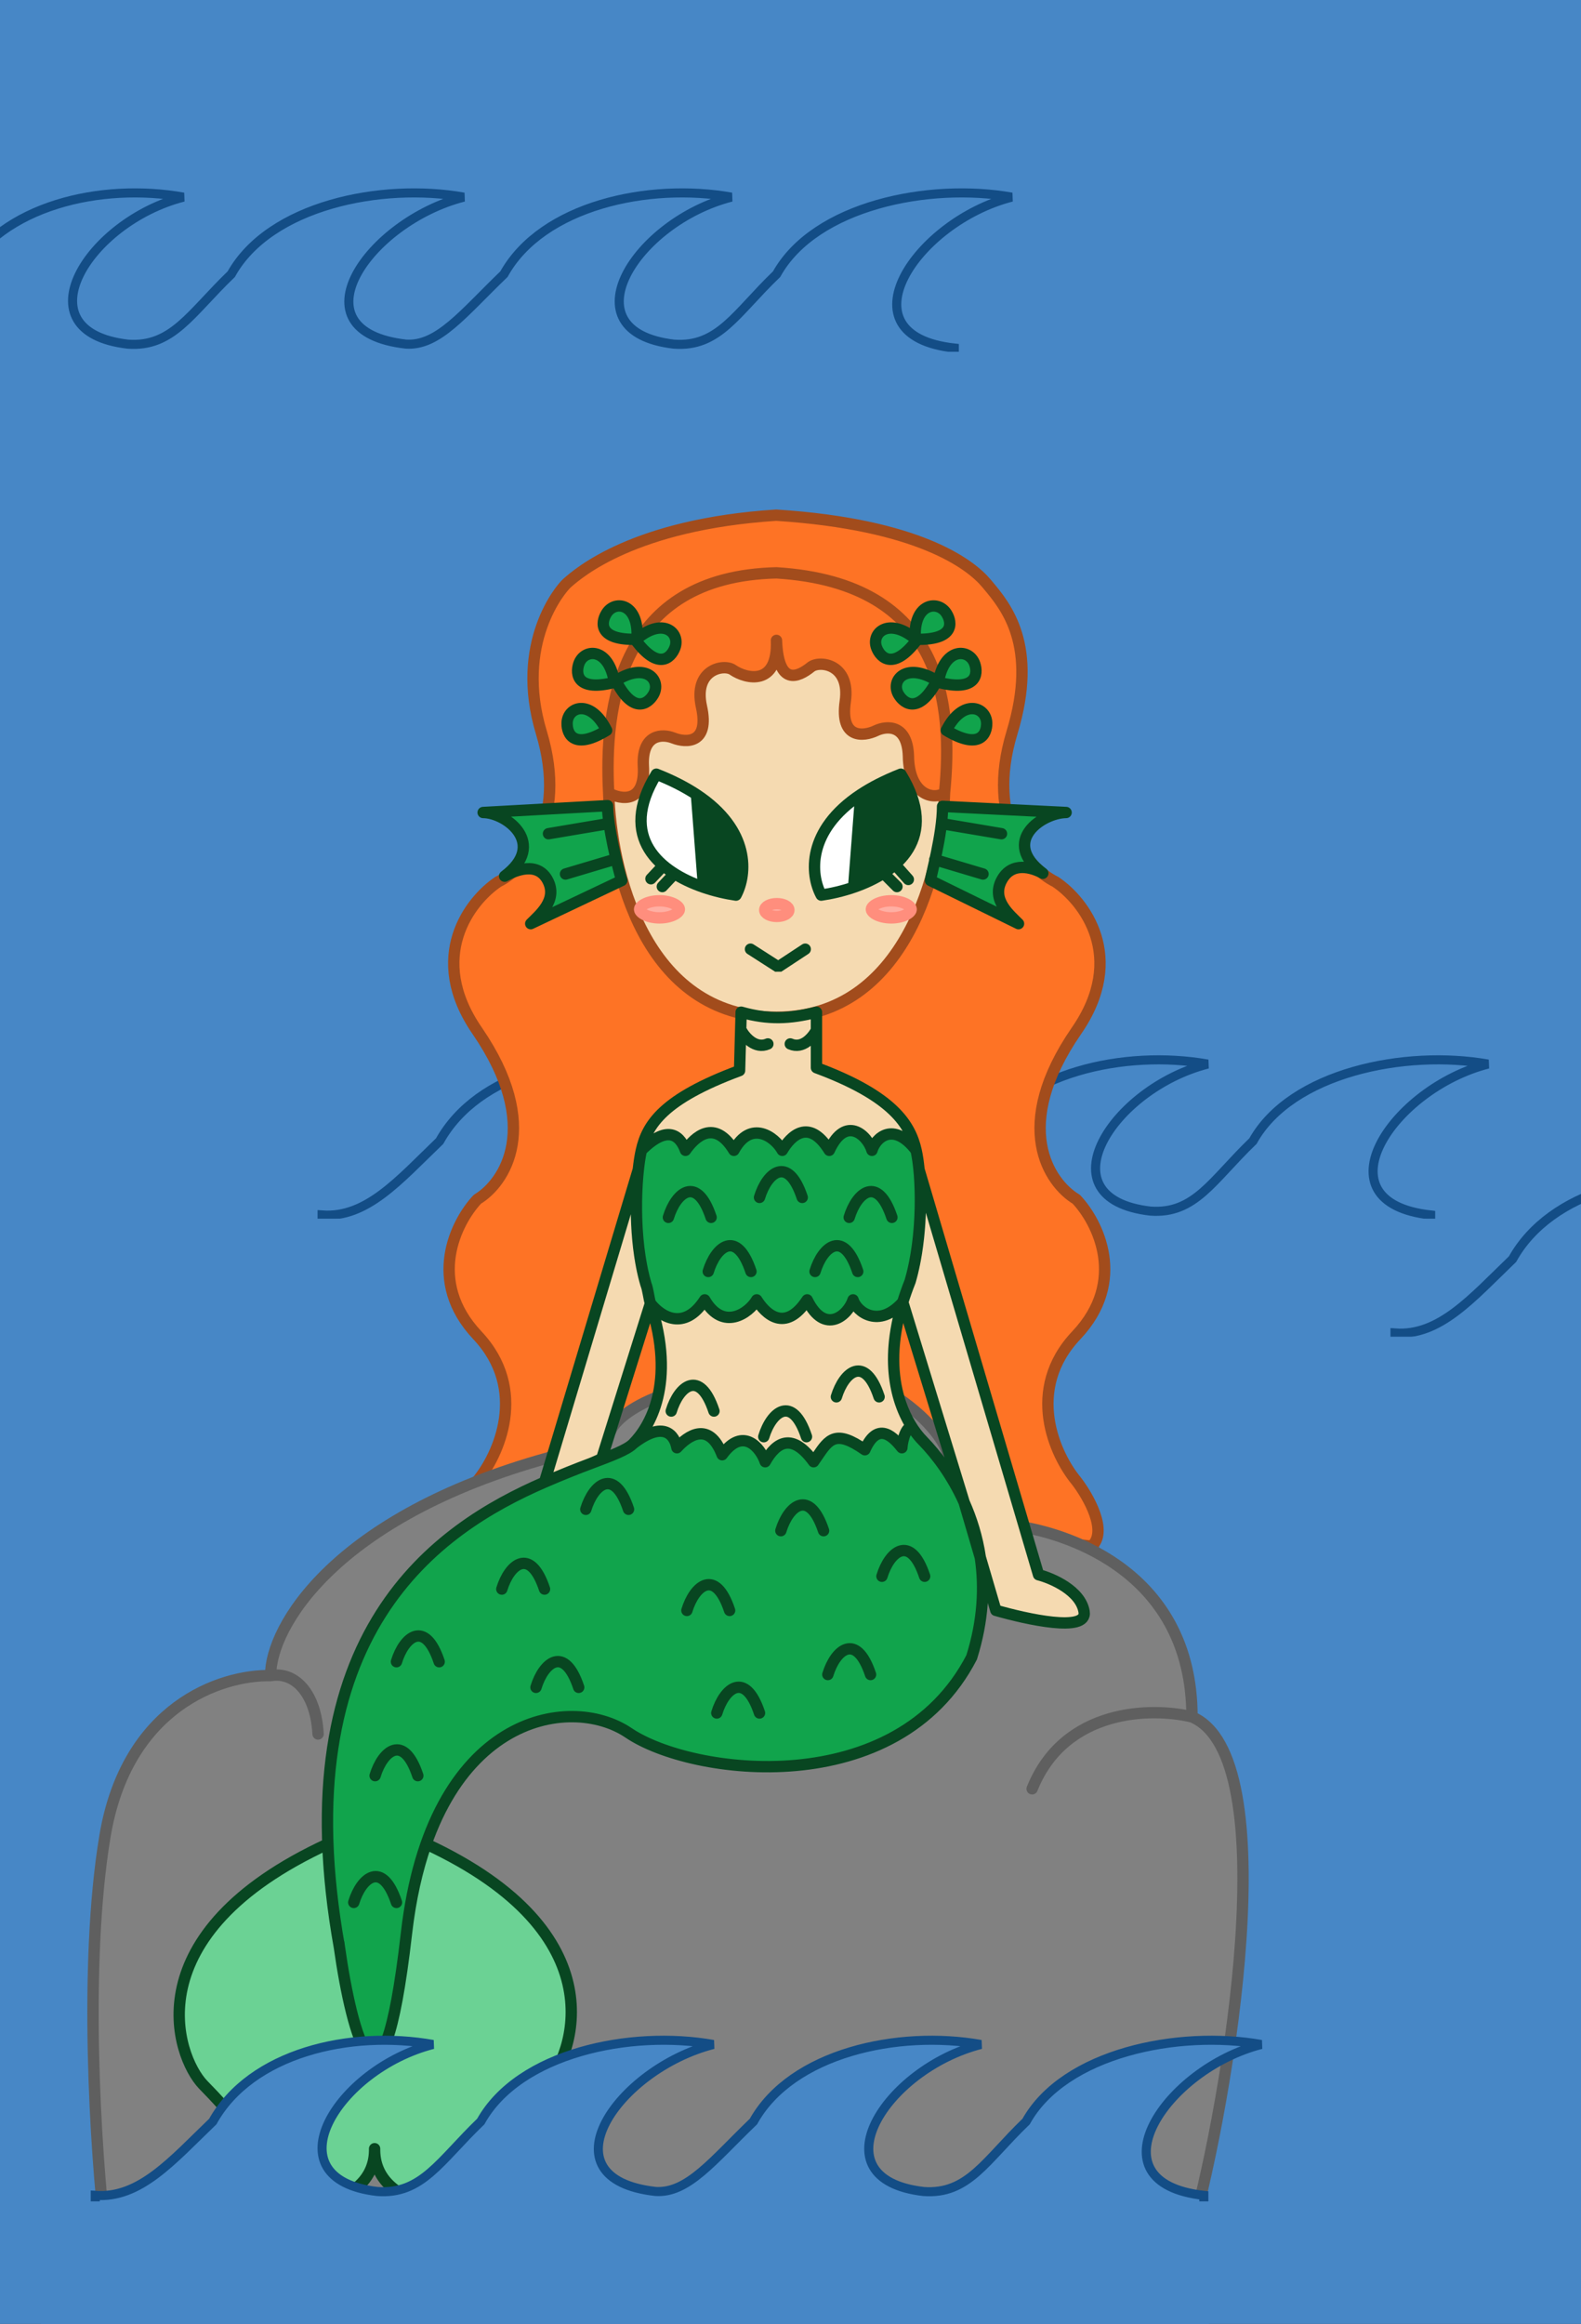 <svg width="697" height="1024" viewBox="0 0 697 1024" fill="none" xmlns="http://www.w3.org/2000/svg">
<rect x="0" y="0" width="697" height="1024" fill="#333333" stroke="none"/>
<g clip-path="url(#clip0_1459_8489)">
<rect width="697" height="1024" fill="#4787C6"/>
<path d="M193.815 502.814C175.839 520.091 161.661 536.797 142 535.357V554H630.721V535.357C580.164 529.792 613.869 479.66 656 468.864C619.486 462.385 569.223 472.581 552.371 502.814C534.395 520.091 526.798 535.09 507.137 533.651C459.388 528.085 490.284 479.66 532.415 468.864C495.902 462.385 449.014 472.581 432.161 502.814C414.185 520.091 403.213 534.564 388.969 533.628C338.701 527.957 372.373 479.646 414.448 468.864C377.934 462.385 328.804 472.581 311.952 502.814C293.976 520.091 286.016 535.09 266.355 533.651C218.606 528.085 248.732 479.66 290.863 468.864C254.35 462.385 210.667 472.581 193.815 502.814Z" fill="#4787C6"/>
<path d="M389.169 533.651C338.612 528.085 372.317 479.66 414.448 468.864C377.934 462.385 328.804 472.581 311.952 502.814C293.976 520.091 286.016 535.09 266.355 533.651C218.606 528.085 248.732 479.66 290.863 468.864C254.35 462.385 210.667 472.581 193.815 502.814C175.839 520.091 161.661 536.797 142 535.357V554H630.721V535.357C580.164 529.792 613.869 479.66 656 468.864C619.486 462.385 569.223 472.581 552.371 502.814C534.395 520.091 526.798 535.09 507.137 533.651C459.388 528.085 490.284 479.66 532.415 468.864C495.902 462.385 449.014 472.581 432.161 502.814C414.185 520.091 403.213 534.564 388.969 533.628" stroke="#134D86" stroke-width="4"/>
<rect x="139" y="537" width="515" height="45" fill="#4787C6"/>
<path fill-rule="evenodd" clip-rule="evenodd" d="M342.187 227.008C279.666 231.025 255.109 252.4 249.943 256.977C247.142 259.459 226.816 283.456 238.662 322.759C250.507 362.062 230.906 382.99 219.624 388.541C207.168 396.868 187.895 421.682 210.458 454.324C239.226 496.291 222.445 521.216 210.458 528.433C201.057 538.425 187.895 564.405 210.458 588.386C233.021 612.368 219.859 641.123 210.458 652.503L481.304 681.3C488.538 674.808 479.917 659.558 474.488 652.503C465.046 641.123 451.827 612.368 474.488 588.386C497.149 564.405 483.93 538.425 474.488 528.433C462.449 521.216 445.595 496.291 474.488 454.324C497.149 421.682 477.792 396.868 465.282 388.541C453.951 382.99 434.265 362.062 446.162 322.759C457.799 284.313 443.505 267.3 435.366 257.613C435.184 257.398 435.006 257.185 434.831 256.977C427.868 248.666 404.977 231.02 342.187 227.008ZM309.246 311.393C305.614 295.028 319.061 292.402 323.026 295.147C328.929 299.234 343.086 302.478 342.312 282.234C343.108 302.49 351.861 298.424 357.487 293.912C361.266 290.881 375.015 292.511 372.64 309.106C370.265 325.701 380.688 324.591 386.197 321.961C390.742 319.788 399.962 318.957 400.482 333.021C400.7 350.128 411.383 352.75 416.414 349.379C415.428 382.851 399.24 448.224 342.31 448.224C283.616 448.224 269.307 382.281 268.34 349.379C268.365 349.858 268.312 348.906 268.34 349.379C273.567 352.372 284.727 354.318 283.616 337.254C283.039 323.201 292.205 323.357 296.86 325.192C302.501 327.411 312.877 327.758 309.246 311.393Z" fill="#FE7325"/>
<path d="M323.026 295.147C319.061 292.402 305.614 295.028 309.246 311.393C312.877 327.758 302.501 327.411 296.86 325.192C292.205 323.357 283.039 323.201 283.616 337.254C284.727 354.318 273.567 352.372 268.34 349.379C268.365 349.858 268.312 348.906 268.34 349.379C269.307 382.281 283.616 448.224 342.31 448.224C399.24 448.224 415.428 382.851 416.414 349.379C411.383 352.75 400.7 350.128 400.482 333.021C399.962 318.957 390.742 319.788 386.197 321.961C380.688 324.591 370.265 325.701 372.64 309.106C375.015 292.511 361.266 290.881 357.487 293.912C351.861 298.424 343.108 302.49 342.312 282.234C343.086 302.478 328.929 299.234 323.026 295.147Z" fill="#F5DAB1"/>
<path d="M342.31 227C342.269 227.003 342.228 227.005 342.187 227.008M481.981 681.372L481.304 681.3M342.063 227C342.104 227.003 342.145 227.005 342.187 227.008M480.412 682C480.733 681.78 481.03 681.547 481.304 681.3M268.34 349.379C273.567 352.372 284.727 354.318 283.616 337.254C283.039 323.201 292.205 323.357 296.86 325.192C302.501 327.411 312.877 327.758 309.246 311.393C305.614 295.028 319.061 292.402 323.026 295.147C328.929 299.234 343.086 302.478 342.312 282.234M268.34 349.379C268.312 348.906 268.365 349.858 268.34 349.379ZM268.34 349.379C266.316 311.401 272.844 254.002 342.31 252.417C416.414 256.977 420.178 311.393 416.414 349.379M268.34 349.379C269.307 382.281 283.616 448.224 342.31 448.224C399.24 448.224 415.428 382.851 416.414 349.379M342.31 282.176C342.31 282.195 342.311 282.214 342.312 282.234M416.414 349.379C411.383 352.75 400.7 350.128 400.482 333.021C399.962 318.957 390.742 319.788 386.197 321.961C380.688 324.591 370.265 325.701 372.64 309.106C375.015 292.511 361.266 290.881 357.487 293.912C351.861 298.424 343.108 302.49 342.312 282.234M342.187 227.008C279.666 231.025 255.109 252.4 249.943 256.977C247.142 259.459 226.816 283.456 238.662 322.759C250.507 362.062 230.906 382.99 219.624 388.541C207.168 396.868 187.895 421.682 210.458 454.324C239.226 496.291 222.445 521.216 210.458 528.433C201.057 538.425 187.895 564.405 210.458 588.386C233.021 612.368 219.859 641.123 210.458 652.503L481.304 681.3M342.187 227.008C404.977 231.02 427.868 248.666 434.831 256.977C435.006 257.185 435.184 257.398 435.366 257.613C443.505 267.3 457.799 284.313 446.162 322.759C434.265 362.062 453.951 382.99 465.282 388.541C477.792 396.868 497.149 421.682 474.488 454.324C445.595 496.291 462.449 521.216 474.488 528.433C483.93 538.425 497.149 564.405 474.488 588.386C451.827 612.368 465.046 641.123 474.488 652.503C479.917 659.558 488.538 674.808 481.304 681.3" stroke="#A24C1C" stroke-width="5" stroke-linecap="round" stroke-linejoin="bevel"/>
<path d="M233.973 407L274.109 387.976C272.302 382.141 267.848 363.878 267.848 355L213 358.016C223.539 358.121 241.24 371.96 222.458 386.073C227.049 383.537 236.978 379.351 241.486 387.976C245.994 396.6 237.73 403.195 233.973 407Z" fill="#11A44C"/>
<path d="M449.027 407L410.211 387.976C410.211 386.454 415.532 367.683 415.532 355.317L470 358.016C459.461 358.121 440.955 370.692 459.737 384.805C455.146 382.268 446.022 379.351 441.514 387.976C437.006 396.6 445.27 403.195 449.027 407Z" fill="#11A44C"/>
<path d="M268.094 362.927L241.799 367.366M270.598 378.78L249.312 385.122M415.219 362.927L441.514 367.366M412.089 378.78L433.375 385.122M274.109 387.976L233.973 407C237.73 403.195 245.994 396.6 241.486 387.976C236.978 379.351 227.049 383.537 222.458 386.073C241.24 371.96 223.539 358.121 213 358.016L267.848 355C267.848 363.878 272.302 382.141 274.109 387.976ZM410.211 387.976L449.027 407C445.27 403.195 437.006 396.6 441.514 387.976C446.022 379.351 455.146 382.268 459.737 384.805C440.955 370.692 459.461 358.121 470 358.016L415.532 355.317C415.532 367.683 410.211 386.454 410.211 387.976Z" stroke="#084621" stroke-width="5" stroke-linecap="round" stroke-linejoin="round"/>
<path d="M267.434 321.829C260.435 307.683 250.128 311.393 250.002 318.673C249.918 323.468 253.06 330.651 267.434 321.829Z" fill="#11A44C"/>
<path d="M270.867 300.662C268.427 285.107 257.468 285.642 255.163 292.558C253.645 297.115 254.49 304.892 270.867 300.662Z" fill="#11A44C"/>
<path d="M280.799 281.689C281.969 265.991 271.17 264.08 267.346 270.308C264.827 274.411 263.877 282.176 280.799 281.689Z" fill="#11A44C"/>
<path d="M280.178 282.027C292.015 271.523 300.142 278.756 297.5 285.537C295.759 290.004 290.13 295.49 280.178 282.027Z" fill="#11A44C"/>
<path d="M271.498 299.942C284.876 291.426 291.736 299.842 288.034 306.123C285.596 310.26 279.155 314.794 271.498 299.942Z" fill="#11A44C"/>
<path d="M267.434 321.829C260.435 307.683 250.128 311.393 250.002 318.673C249.918 323.468 253.06 330.651 267.434 321.829Z" stroke="#084621" stroke-width="5" stroke-linecap="round" stroke-linejoin="round"/>
<path d="M270.867 300.662C268.427 285.107 257.468 285.642 255.163 292.558C253.645 297.115 254.49 304.892 270.867 300.662Z" stroke="#084621" stroke-width="5" stroke-linecap="round" stroke-linejoin="round"/>
<path d="M280.799 281.689C281.969 265.991 271.17 264.08 267.346 270.308C264.827 274.411 263.877 282.176 280.799 281.689Z" stroke="#084621" stroke-width="5" stroke-linecap="round" stroke-linejoin="round"/>
<path d="M280.178 282.027C292.015 271.523 300.142 278.756 297.5 285.537C295.759 290.004 290.13 295.49 280.178 282.027Z" stroke="#084621" stroke-width="5" stroke-linecap="round" stroke-linejoin="round"/>
<path d="M271.498 299.942C284.876 291.426 291.736 299.842 288.034 306.123C285.596 310.26 279.155 314.794 271.498 299.942Z" stroke="#084621" stroke-width="5" stroke-linecap="round" stroke-linejoin="round"/>
<path d="M417.203 321.829C424.348 307.683 434.869 311.393 434.998 318.673C435.083 323.468 431.877 330.651 417.203 321.829Z" fill="#11A44C"/>
<path d="M413.698 300.662C416.19 285.107 427.376 285.642 429.729 292.558C431.279 297.115 430.416 304.892 413.698 300.662Z" fill="#11A44C"/>
<path d="M403.559 281.689C402.365 265.991 413.389 264.08 417.292 270.308C419.864 274.411 420.834 282.176 403.559 281.689Z" fill="#11A44C"/>
<path d="M404.194 282.027C392.11 271.523 383.813 278.756 386.511 285.537C388.288 290.004 394.034 295.49 404.194 282.027Z" fill="#11A44C"/>
<path d="M413.054 299.942C399.397 291.426 392.395 299.842 396.173 306.123C398.662 310.26 405.237 314.794 413.054 299.942Z" fill="#11A44C"/>
<path d="M417.203 321.829C424.348 307.683 434.869 311.393 434.998 318.673C435.083 323.468 431.877 330.651 417.203 321.829Z" stroke="#084621" stroke-width="5" stroke-linecap="round" stroke-linejoin="round"/>
<path d="M413.698 300.662C416.19 285.107 427.376 285.642 429.729 292.558C431.279 297.115 430.416 304.892 413.698 300.662Z" stroke="#084621" stroke-width="5" stroke-linecap="round" stroke-linejoin="round"/>
<path d="M403.559 281.689C402.365 265.991 413.389 264.08 417.292 270.308C419.864 274.411 420.834 282.176 403.559 281.689Z" stroke="#084621" stroke-width="5" stroke-linecap="round" stroke-linejoin="round"/>
<path d="M404.194 282.027C392.11 271.523 383.813 278.756 386.511 285.537C388.288 290.004 394.034 295.49 404.194 282.027Z" stroke="#084621" stroke-width="5" stroke-linecap="round" stroke-linejoin="round"/>
<path d="M413.054 299.942C399.397 291.426 392.395 299.842 396.173 306.123C398.662 310.26 405.237 314.794 413.054 299.942Z" stroke="#084621" stroke-width="5" stroke-linecap="round" stroke-linejoin="round"/>
<path d="M119.309 738.333C119.1 717.003 147.495 668.446 241.716 642.349L269.281 630.429C270.262 627.66 275.519 621.4 288.701 616H395.827C411.242 626.469 416.868 636.673 417.754 640.467L452.21 673.089C470.377 676.435 525.507 692.537 525.507 756.527C566.854 774.092 541.586 924.656 525.507 983H46.258C42.29 948.914 36.735 866.438 46.258 809.224C55.78 752.01 97.173 737.915 119.309 738.333Z" fill="#818181"/>
<path d="M119.309 738.333C119.1 717.003 147.495 668.446 241.716 642.349L269.281 630.429C270.262 627.66 275.519 621.4 288.701 616H395.827C411.242 626.469 416.868 636.673 417.754 640.467L452.21 673.089C470.377 676.435 525.507 692.537 525.507 756.527M119.309 738.333C97.173 737.915 55.78 752.01 46.258 809.224C36.735 866.438 42.29 948.914 46.258 983H525.507C541.586 924.656 566.853 774.092 525.507 756.527M119.309 738.333C129.959 736.451 139.226 745.987 140.228 764.055M525.507 756.527C507.965 752.24 469.312 752.574 455.029 788.208" stroke="#5F5F5F" stroke-width="5" stroke-linecap="round" stroke-linejoin="round"/>
<path d="M326.745 446L326.049 471.73C292.195 484.281 285.306 495.578 282.742 506.874C295.295 494.353 300.316 501.657 302.199 506.874C306.278 501.005 315.003 492.788 323.539 506.874C331.07 493.049 341.74 501.113 344.879 506.874C348.435 500.787 356.553 492.266 365.591 506.874C372.809 491.185 382.433 500.244 384.42 506.874C385.989 501.439 393.835 493.831 403.877 506.874C401.312 495.578 393.796 483.026 359.942 470.475V453.945V446C348.165 448.987 338.522 449.36 326.745 446Z" fill="#F5DAB1"/>
<path fill-rule="evenodd" clip-rule="evenodd" d="M403.877 506.874C404.393 509.146 404.833 512.028 405.159 515.346C406.453 528.52 405.945 548.567 401.233 564.61C399.971 567.772 398.898 570.828 397.995 573.778C387.526 585.545 377.715 578.116 376.075 572.768C373.94 579.471 363.603 588.629 355.851 572.768C346.143 587.536 337.424 578.921 333.604 572.768C330.233 578.592 318.773 586.745 310.683 572.768C301.686 586.744 291.261 580.191 286.758 574.29C285.992 571.943 285.746 568.342 284.758 565.865C280.03 549.77 279.938 528.838 281.408 515.346C281.772 512.003 282.232 509.117 282.742 506.874C295.295 494.353 300.316 501.657 302.199 506.874C306.278 501.005 315.003 492.788 323.539 506.874C331.07 493.049 341.74 501.113 344.879 506.874C348.435 500.787 356.553 492.266 365.591 506.874C372.809 491.185 382.433 500.244 384.42 506.874C385.989 501.439 393.835 493.831 403.877 506.874ZM279.116 636.152C276.479 638.858 269.608 641.433 260.281 644.928C254.389 647.136 247.465 649.888 240.062 653.096C193.09 673.446 124.785 719.074 149.633 858.042C155.044 896.543 168.316 946.835 179.18 852.033C190.227 755.64 251.15 745.975 277.093 763.547C305.023 782.465 395.38 793.984 428.355 730.286C433.46 714.06 434.12 699.277 432.183 686.272L425.032 661.919C419.775 650.181 412.833 641.012 406.876 634.897C405.567 633.587 404.062 631.811 402.551 629.562C400.041 627.052 397.81 634.091 397.601 637.924L397.598 637.92C394.666 634.294 387.305 625.186 381.282 638.809C368.395 629.798 365.438 634.157 360.25 641.807L360.248 641.81C359.752 642.542 359.235 643.304 358.687 644.087C349.37 631.222 342.368 635.114 337.347 644.087C335.293 637.941 327.531 628.43 318.38 641.006C312.553 625.852 303.144 632.713 298.434 637.924C297.471 632.496 292.76 625.59 279.116 636.152Z" fill="#11A44C"/>
<path d="M279.116 636.152C292.76 625.59 297.471 632.496 298.434 637.924C303.144 632.713 312.553 625.852 318.38 641.006C327.531 628.43 335.293 637.941 337.347 644.087C342.368 635.114 349.37 631.222 358.687 644.087C359.235 643.304 359.752 642.542 360.248 641.81L360.25 641.807C365.438 634.157 368.395 629.798 381.282 638.809C387.305 625.186 394.666 634.294 397.598 637.92L397.601 637.924C397.81 634.091 400.041 627.052 402.551 629.562C396.069 619.909 389.497 601.532 397.995 573.778C387.526 585.545 377.715 578.116 376.075 572.768C373.94 579.471 363.603 588.629 355.851 572.768C346.143 587.536 337.424 578.921 333.604 572.768C330.233 578.592 318.773 586.745 310.683 572.768C301.686 586.744 291.261 580.191 286.758 574.29C298.313 609.692 286.171 629.089 279.116 636.152Z" fill="#F5DAB1"/>
<path d="M284.758 565.865C280.03 549.77 279.938 528.838 281.408 515.346L240.062 653.096C247.465 649.888 254.389 647.136 260.281 644.928C262.258 644.188 263.497 643.488 265.236 642.82L286.758 574.29C285.992 571.943 285.746 568.342 284.758 565.865Z" fill="#F5DAB1"/>
<path d="M405.159 515.346C406.453 528.52 405.945 548.567 401.233 564.61C399.971 567.772 398.898 570.828 397.995 573.778L425.032 661.919C428.253 669.11 430.841 677.264 432.183 686.272L439.025 709.577C452.624 713.447 479.445 719.492 477.939 710.204C476.433 700.916 463.922 695.456 457.854 693.887L405.159 515.346Z" fill="#F5DAB1"/>
<path d="M187.854 812.497C183.935 823.655 180.931 836.755 179.18 852.033C168.316 946.835 155.044 896.543 149.633 858.042C146.691 841.59 145.055 826.446 144.535 812.497C58.673 852.159 77.591 906.004 89.516 918.555C99.367 928.924 128.179 955.079 89.516 973.153C114.376 976.675 164.655 976.914 165.147 947.67C165.142 947.381 165.142 947.09 165.147 946.795C165.152 947.09 165.152 947.381 165.147 947.67C165.642 976.967 215.987 976.94 240.727 973.412C202.253 955.31 230.924 929.113 240.727 918.727C252.594 906.156 273.297 852.222 187.854 812.497Z" fill="#6BD294"/>
<path d="M359.942 453.945V446C348.165 448.987 338.522 449.36 326.745 446L326.049 471.73C292.195 484.281 285.306 495.578 282.742 506.874M359.942 453.945V470.475C393.796 483.026 401.312 495.578 403.877 506.874M359.942 453.945C358.331 456.97 353.955 462.414 348.399 459.994M326.745 453.945C328.356 456.969 332.966 462.414 338.522 459.994M403.877 506.874C406.442 518.17 407.132 544.528 401.233 564.61M403.877 506.874C393.835 493.831 385.989 501.439 384.42 506.874C382.433 500.244 372.809 491.185 365.591 506.874C356.553 492.266 348.435 500.787 344.879 506.874C341.74 501.113 331.07 493.049 323.539 506.874C315.003 492.788 306.278 501.005 302.199 506.874C300.316 501.657 295.295 494.353 282.742 506.874M403.877 506.874C404.393 509.146 404.833 512.028 405.159 515.346M401.233 564.61C405.945 548.567 406.453 528.52 405.159 515.346M401.233 564.61C399.971 567.772 398.898 570.828 397.995 573.778M406.876 634.897C412.833 641.012 419.775 650.181 425.032 661.919M406.876 634.897C405.567 633.587 404.062 631.811 402.551 629.562M406.876 634.897C399.95 627.964 387.517 607.999 397.995 573.778M179.18 852.033C190.227 755.64 251.15 745.975 277.093 763.547C305.023 782.465 395.38 793.984 428.355 730.286C433.46 714.06 434.12 699.277 432.183 686.272M179.18 852.033C168.316 946.835 155.044 896.543 149.633 858.042M179.18 852.033C180.931 836.755 183.935 823.655 187.854 812.497C273.297 852.222 252.594 906.156 240.727 918.727C230.924 929.113 202.253 955.31 240.727 973.412C215.987 976.94 165.642 976.967 165.147 947.67M149.367 856.113C149.454 856.752 149.542 857.395 149.633 858.042M282.742 506.874C280.177 518.17 278.859 545.783 284.758 565.865M282.742 506.874C282.232 509.117 281.772 512.003 281.408 515.346M284.758 565.865C280.03 549.77 279.938 528.838 281.408 515.346M284.758 565.865C285.746 568.342 285.992 571.943 286.758 574.29M279.116 636.152C292.76 625.59 297.471 632.496 298.434 637.924C303.144 632.713 312.553 625.852 318.38 641.006C327.531 628.43 335.293 637.941 337.347 644.087C342.368 635.114 349.37 631.222 358.687 644.087C359.235 643.304 359.752 642.542 360.248 641.81L360.25 641.807C365.438 634.157 368.395 629.798 381.282 638.809C387.305 625.186 394.666 634.294 397.598 637.92L397.601 637.924C397.81 634.091 400.041 627.052 402.551 629.562M279.116 636.152C276.479 638.858 269.608 641.433 260.281 644.928M279.116 636.152C286.171 629.089 298.313 609.692 286.758 574.29M149.681 858.309C149.665 858.22 149.649 858.131 149.633 858.042M281.408 515.346L240.062 653.096M240.062 653.096C193.09 673.446 124.785 719.074 149.633 858.042M240.062 653.096C247.465 649.888 254.389 647.136 260.281 644.928M286.758 574.29L265.236 642.82C263.497 643.488 262.258 644.188 260.281 644.928M286.758 574.29C291.261 580.191 301.686 586.744 310.683 572.768C318.773 586.745 330.233 578.592 333.604 572.768C337.424 578.921 346.143 587.536 355.851 572.768C363.603 588.629 373.94 579.471 376.075 572.768C377.715 578.116 387.526 585.545 397.995 573.778M286.758 574.29C286.839 574.4 286.672 574.178 286.758 574.29ZM405.159 515.346L457.854 693.887C463.922 695.456 476.433 700.916 477.939 710.204C479.445 719.492 452.624 713.447 439.025 709.577L432.183 686.272M397.995 573.778L425.032 661.919M397.995 573.778C398.281 573.456 397.707 574.13 397.995 573.778ZM397.995 573.778C389.497 601.532 396.069 619.909 402.551 629.562M294.667 536.41C297.979 525.517 307.22 517.583 313.496 536.41M374.378 536.41C377.69 525.517 386.931 517.583 393.207 536.41M359.314 560.257C362.627 549.365 371.867 541.43 378.144 560.257M312.241 560.257C315.554 549.365 324.794 541.43 331.07 560.257M336.719 633.054C340.032 622.162 349.272 614.228 355.548 633.054M334.836 527.624C338.149 516.731 347.389 508.797 353.666 527.624M368.729 615.483C372.042 604.59 381.282 596.656 387.558 615.483M295.922 621.758C299.235 610.866 308.475 602.931 314.752 621.758M344.251 674.473C347.563 663.581 356.804 655.647 363.08 674.474M364.963 737.857C368.276 726.965 377.516 719.031 383.792 737.857M302.826 709.617C306.139 698.725 315.379 690.79 321.656 709.617M155.957 838.267C159.27 827.375 168.51 819.441 174.787 838.268M165.372 782.414C168.685 771.522 177.925 763.588 184.201 782.414M174.787 732.209C178.099 721.317 187.34 713.383 193.616 732.209M388.814 694.556C392.126 683.663 401.367 675.729 407.643 694.556M316.007 754.802C319.319 743.909 328.56 735.975 334.836 754.802M221.232 700.204C224.545 689.311 233.785 681.377 240.062 700.204M236.296 743.505C239.609 732.613 248.849 724.679 255.125 743.506M258.264 665.06C261.576 654.168 270.816 646.233 277.093 665.06M149.633 858.042C146.691 841.59 145.055 826.446 144.535 812.497C58.673 852.159 77.591 906.004 89.516 918.555C99.367 928.924 128.179 955.079 89.516 973.153C114.376 976.675 164.655 976.914 165.147 947.67M432.183 686.272L425.032 661.919M432.183 686.272C430.841 677.264 428.253 669.11 425.032 661.919M165.147 947.67C165.142 947.381 165.142 947.09 165.147 946.795C165.152 947.09 165.152 947.381 165.147 947.67Z" stroke="#084621" stroke-width="5" stroke-linecap="round" stroke-linejoin="round"/>
<ellipse cx="342.459" cy="400.996" rx="5.328" ry="2.821" fill="#FFAFA3" stroke="#FF8E7D" stroke-width="5"/>
<path d="M330.863 418.235L343.087 426.071L354.998 418.235" stroke="#084621" stroke-width="5" stroke-linecap="round" stroke-linejoin="bevel"/>
<path d="M299.526 400.683C299.526 401.094 299.197 401.991 297.507 402.93C295.902 403.822 293.516 404.452 290.743 404.452C287.97 404.452 285.583 403.822 283.978 402.93C282.288 401.991 281.959 401.094 281.959 400.683C281.959 400.272 282.288 399.374 283.978 398.436C285.583 397.544 287.97 396.914 290.743 396.914C293.516 396.914 295.902 397.544 297.507 398.436C299.197 399.374 299.526 400.272 299.526 400.683Z" fill="#FFAFA3" stroke="#FF8E7D" stroke-width="5"/>
<path d="M401.706 400.683C401.706 401.094 401.377 401.991 399.687 402.93C398.082 403.822 395.695 404.452 392.922 404.452C390.15 404.452 387.763 403.822 386.158 402.93C384.468 401.991 384.139 401.094 384.139 400.683C384.139 400.272 384.468 399.374 386.158 398.436C387.763 397.544 390.15 396.914 392.922 396.914C395.695 396.914 398.082 397.544 399.687 398.436C401.377 399.374 401.706 400.272 401.706 400.683Z" fill="#FFAFA3" stroke="#FF8E7D" stroke-width="5"/>
<path fill-rule="evenodd" clip-rule="evenodd" d="M324.469 394.413C329.342 385.364 330.968 365.908 307.042 350.096L310.176 390.961C315.096 392.648 320.055 393.777 324.469 394.413Z" fill="#084621"/>
<path d="M307.042 350.096C302.239 346.923 296.407 343.896 289.365 341.129C272.18 369.103 290.876 384.339 310.176 390.961L307.042 350.096Z" fill="white"/>
<path d="M307.042 350.096C302.239 346.923 296.407 343.896 289.365 341.129C272.18 369.103 290.876 384.339 310.176 390.961M307.042 350.096C330.968 365.908 329.342 385.364 324.469 394.413C320.055 393.777 315.096 392.648 310.176 390.961M307.042 350.096L310.176 390.961" stroke="#084621" stroke-width="5" stroke-linejoin="round"/>
<path fill-rule="evenodd" clip-rule="evenodd" d="M379.47 350.096C384.273 346.923 390.106 343.896 397.149 341.129C414.334 369.103 395.638 384.339 376.336 390.961L379.47 350.096Z" fill="#084621"/>
<path d="M362.042 394.413C357.169 385.364 355.542 365.908 379.47 350.096L376.336 390.961C371.416 392.648 366.456 393.777 362.042 394.413Z" fill="white"/>
<path d="M379.47 350.096C384.273 346.923 390.106 343.896 397.149 341.129C414.334 369.103 395.638 384.339 376.336 390.961M379.47 350.096C355.542 365.908 357.169 385.364 362.042 394.413C366.456 393.777 371.416 392.648 376.336 390.961M379.47 350.096L376.336 390.961" stroke="#084621" stroke-width="5" stroke-linejoin="round"/>
<path d="M297.011 385.323L291.996 390.652" stroke="#084621" stroke-width="5" stroke-linecap="round" stroke-linejoin="round"/>
<path d="M291.997 381.875L286.982 387.203" stroke="#084621" stroke-width="5" stroke-linecap="round" stroke-linejoin="round"/>
<path d="M390.417 385.637L395.432 390.652" stroke="#084621" stroke-width="5" stroke-linecap="round" stroke-linejoin="round"/>
<path d="M395.43 381.875L400.445 387.517" stroke="#084621" stroke-width="5" stroke-linecap="round" stroke-linejoin="round"/>
<path d="M-16.186 120.814C-34.161 138.091 -48.339 154.797 -68 153.357V172H420.721V153.357C370.164 147.792 403.869 97.66 446 86.864C409.486 80.385 359.223 90.581 342.371 120.814C324.395 138.091 316.798 153.09 297.137 151.651C249.388 146.085 280.284 97.66 322.415 86.864C285.902 80.385 239.014 90.581 222.161 120.814C204.185 138.091 193.213 152.564 178.969 151.628C128.701 145.957 162.373 97.646 204.448 86.864C167.934 80.385 118.804 90.581 101.952 120.814C83.976 138.091 76.016 153.09 56.355 151.651C8.606 146.085 38.732 97.66 80.863 86.864C44.35 80.385 0.667 90.581 -16.186 120.814Z" fill="#4787C6"/>
<path d="M179.169 151.651C128.612 146.085 162.317 97.66 204.448 86.864C167.934 80.385 118.804 90.581 101.952 120.814C83.976 138.091 76.016 153.09 56.355 151.651C8.606 146.085 38.732 97.66 80.863 86.864C44.35 80.385 0.667 90.581 -16.186 120.814C-34.161 138.091 -48.339 154.797 -68 153.357V172H420.721V153.357C370.164 147.792 403.869 97.66 446 86.864C409.486 80.385 359.223 90.581 342.371 120.814C324.395 138.091 316.798 153.09 297.137 151.651C249.388 146.085 280.284 97.66 322.415 86.864C285.902 80.385 239.014 90.581 222.161 120.814C204.185 138.091 193.213 152.564 178.969 151.628" stroke="#134D86" stroke-width="4"/>
<rect x="-71" y="155" width="515" height="45" fill="#4787C6"/>
<path d="M666.815 554.814C648.839 572.091 634.661 588.797 615 587.357V606H1103.72V587.357C1053.16 581.792 1086.87 531.66 1129 520.864C1092.49 514.385 1042.22 524.581 1025.37 554.814C1007.39 572.091 999.798 587.09 980.137 585.651C932.388 580.085 963.284 531.66 1005.42 520.864C968.902 514.385 922.014 524.581 905.161 554.814C887.185 572.091 876.213 586.564 861.969 585.628C811.701 579.957 845.373 531.646 887.448 520.864C850.934 514.385 801.804 524.581 784.952 554.814C766.976 572.091 759.016 587.09 739.355 585.651C691.606 580.085 721.732 531.66 763.863 520.864C727.35 514.385 683.667 524.581 666.815 554.814Z" fill="#4787C6"/>
<path d="M862.169 585.651C811.612 580.085 845.317 531.66 887.448 520.864C850.934 514.385 801.804 524.581 784.952 554.814C766.976 572.091 759.016 587.09 739.355 585.651C691.606 580.085 721.732 531.66 763.863 520.864C727.35 514.385 683.667 524.581 666.815 554.814C648.839 572.091 634.661 588.797 615 587.357V606H1103.72V587.357C1053.16 581.792 1086.87 531.66 1129 520.864C1092.49 514.385 1042.22 524.581 1025.37 554.814C1007.39 572.091 999.798 587.09 980.137 585.651C932.388 580.085 963.284 531.66 1005.42 520.864C968.902 514.385 922.014 524.581 905.161 554.814C887.185 572.091 876.213 586.564 861.969 585.628" stroke="#134D86" stroke-width="4"/>
<rect x="582" y="589" width="515" height="80" fill="#4787C6"/>
<path d="M93.814 934.814C75.839 952.091 61.661 968.797 42 967.357V986H530.721V967.357C480.164 961.792 513.869 911.66 556 900.864C519.486 894.385 469.223 904.581 452.371 934.814C434.395 952.091 426.798 967.09 407.137 965.651C359.388 960.085 390.284 911.66 432.415 900.864C395.902 894.385 349.014 904.581 332.161 934.814C314.185 952.091 303.213 966.564 288.969 965.628C238.701 959.957 272.373 911.646 314.448 900.864C277.934 894.385 228.804 904.581 211.952 934.814C193.976 952.091 186.016 967.09 166.355 965.651C118.606 960.085 148.732 911.66 190.863 900.864C154.35 894.385 110.667 904.581 93.814 934.814Z" fill="#4787C6"/>
<path d="M289.169 965.651C238.612 960.085 272.317 911.66 314.448 900.864C277.934 894.385 228.804 904.581 211.952 934.814C193.976 952.091 186.016 967.09 166.355 965.651C118.606 960.085 148.732 911.66 190.863 900.864C154.35 894.385 110.667 904.581 93.814 934.814C75.839 952.091 61.661 968.797 42 967.357V986H530.721V967.357C480.164 961.792 513.869 911.66 556 900.864C519.486 894.385 469.223 904.581 452.371 934.814C434.395 952.091 426.798 967.09 407.137 965.651C359.388 960.085 390.284 911.66 432.415 900.864C395.902 894.385 349.014 904.581 332.161 934.814C314.185 952.091 303.213 966.564 288.969 965.628" stroke="#134D86" stroke-width="4"/>
<rect x="18" y="970" width="515" height="80" fill="#4787C6"/>
</g>
<defs>
<clipPath id="clip0_1459_8489">
<rect width="697" height="1024" fill="white"/>
</clipPath>
</defs>
</svg>
